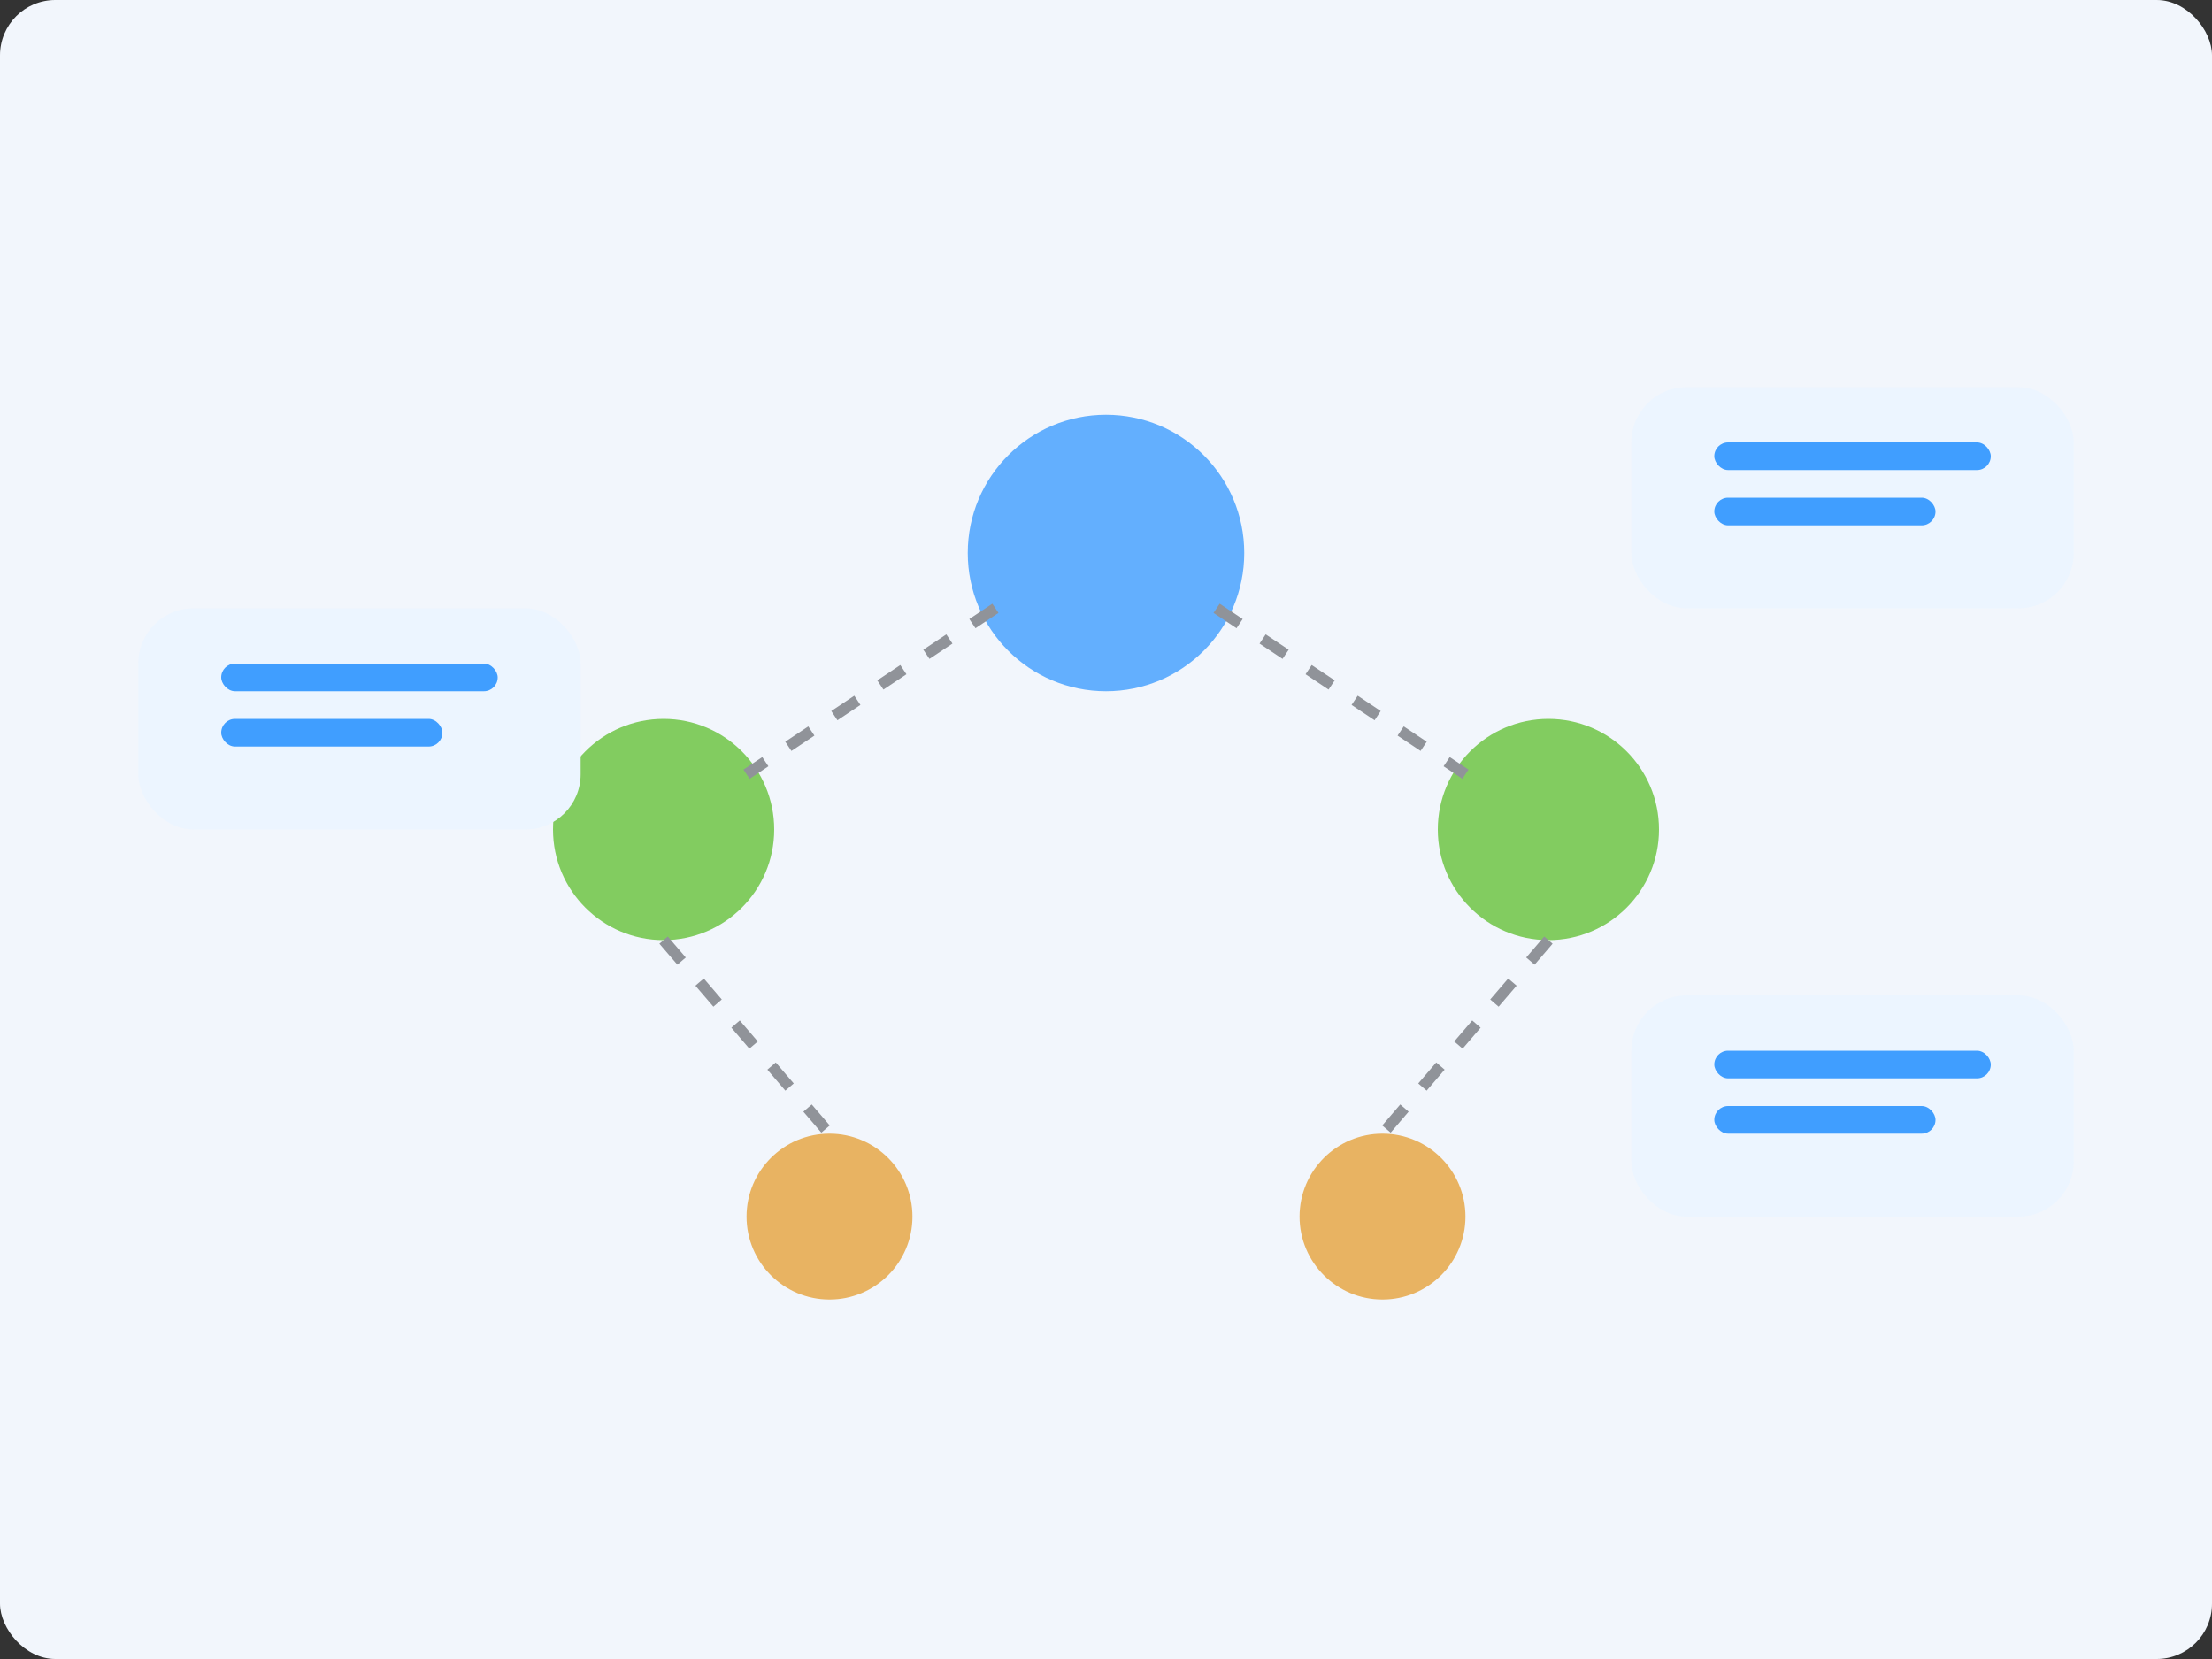 <svg width="400" height="300" viewBox="0 0 400 300" fill="none" xmlns="http://www.w3.org/2000/svg">
  <rect x="0" y="0" width="400" height="300" fill="#333333" stroke="none"/>
  <rect width="400" height="300" rx="10" fill="#F2F6FC"/>
  
  <!-- Network diagram -->
  <circle cx="200" cy="100" r="25" fill="#409EFF" opacity="0.8"/>
  <circle cx="120" cy="150" r="20" fill="#67C23A" opacity="0.8"/>
  <circle cx="280" cy="150" r="20" fill="#67C23A" opacity="0.8"/>
  <circle cx="150" cy="220" r="15" fill="#E6A23C" opacity="0.8"/>
  <circle cx="250" cy="220" r="15" fill="#E6A23C" opacity="0.8"/>
  
  <!-- Connection lines -->
  <line x1="180" y1="110" x2="135" y2="140" stroke="#909399" stroke-width="2" stroke-dasharray="5 5"/>
  <line x1="220" y1="110" x2="265" y2="140" stroke="#909399" stroke-width="2" stroke-dasharray="5 5"/>
  <line x1="120" y1="170" x2="150" y2="205" stroke="#909399" stroke-width="2" stroke-dasharray="5 5"/>
  <line x1="280" y1="170" x2="250" y2="205" stroke="#909399" stroke-width="2" stroke-dasharray="5 5"/>
  
  <!-- Message bubbles -->
  <rect x="295" y="70" width="80" height="40" rx="10" fill="#ECF5FF"/>
  <rect x="25" y="110" width="80" height="40" rx="10" fill="#ECF5FF"/>
  <rect x="295" y="180" width="80" height="40" rx="10" fill="#ECF5FF"/>
  
  <!-- Icons -->
  <rect x="310" y="80" width="50" height="5" rx="2.5" fill="#409EFF"/>
  <rect x="310" y="90" width="40" height="5" rx="2.5" fill="#409EFF"/>
  
  <rect x="40" y="120" width="50" height="5" rx="2.5" fill="#409EFF"/>
  <rect x="40" y="130" width="40" height="5" rx="2.5" fill="#409EFF"/>
  
  <rect x="310" y="190" width="50" height="5" rx="2.5" fill="#409EFF"/>
  <rect x="310" y="200" width="40" height="5" rx="2.5" fill="#409EFF"/>
</svg> 